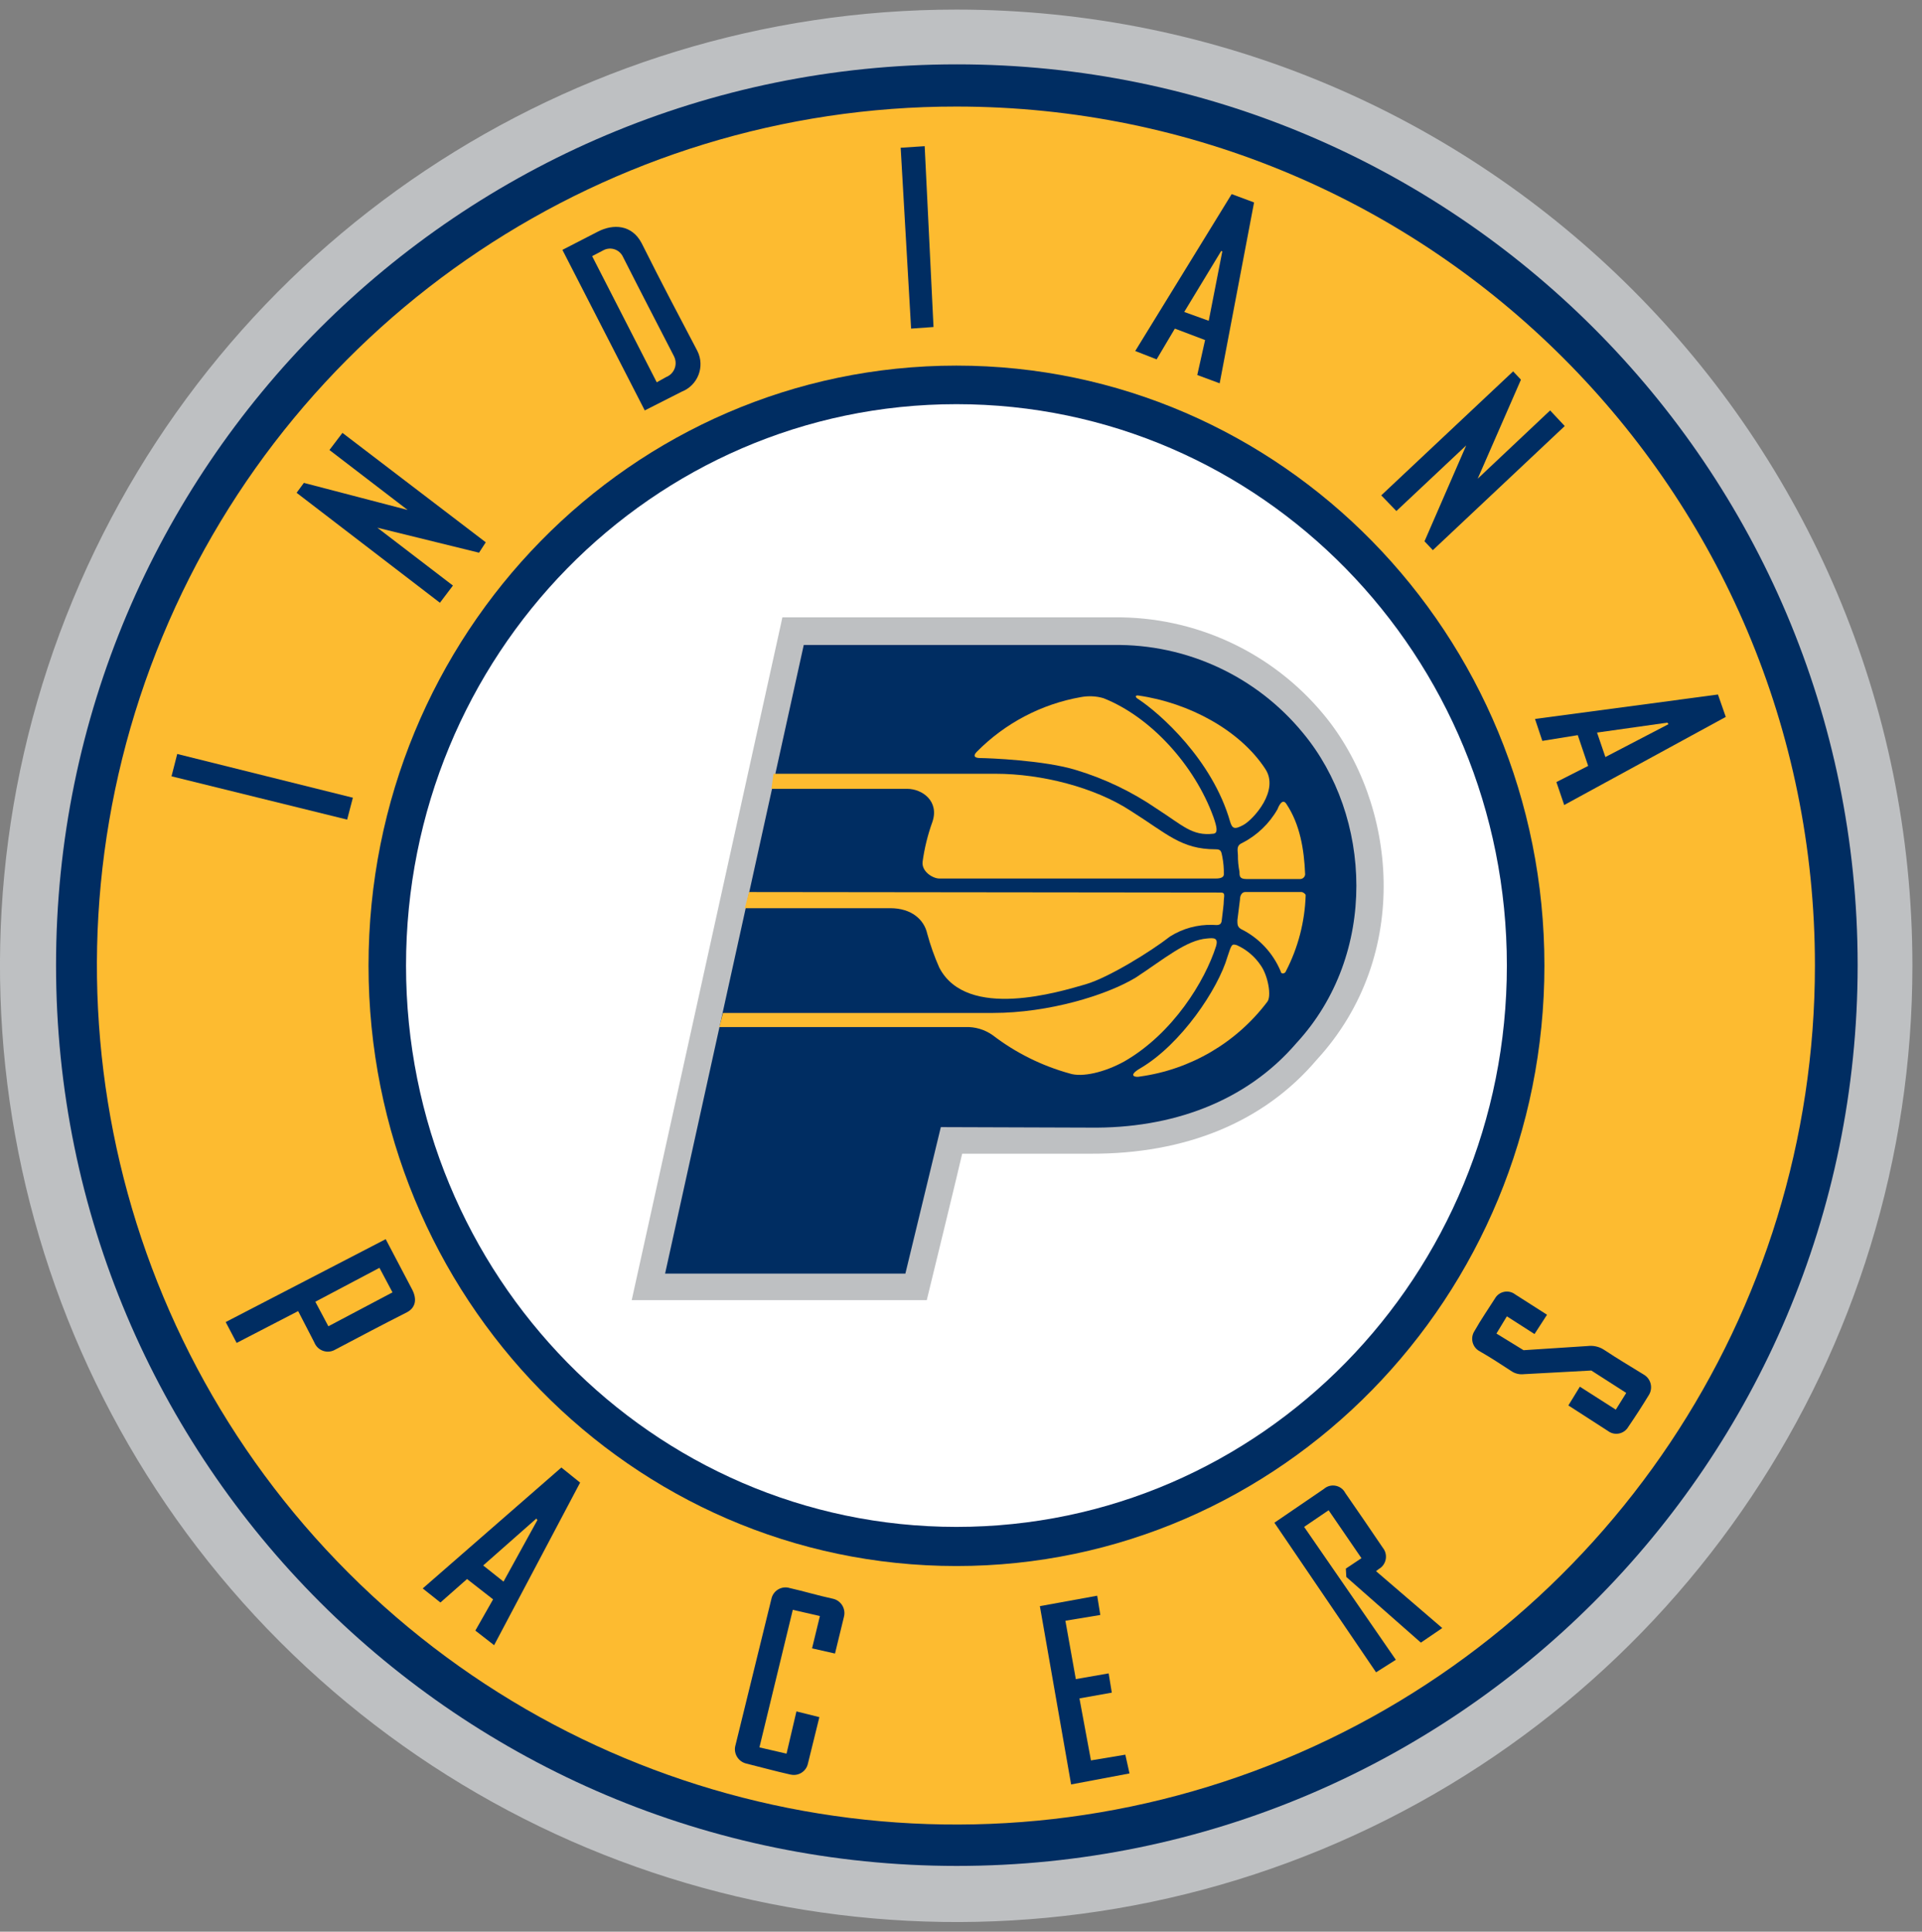 <?xml version="1.0" encoding="UTF-8"?>
<svg xmlns="http://www.w3.org/2000/svg" xmlns:xlink="http://www.w3.org/1999/xlink" width="198pt" height="199pt" viewBox="0 0 198 199" version="1.1">
<rect x="0" y="0" width="198" height="199" fill="#808080" stroke="none"/>
<g id="surface1">
<path style=" stroke:none;fill-rule:nonzero;fill:rgb(74.414%,75.389%,76.172%);fill-opacity:1;" d="M 197.012 99.469 C 197.02 139.312 173.023 175.242 136.215 190.5 C 99.402 205.75 57.027 197.324 28.852 169.148 C 0.676 140.973 -7.75 98.598 7.504 61.785 C 22.758 24.973 58.684 0.977 98.531 0.988 C 152.918 0.992 197.008 45.078 197.012 99.469 Z M 197.012 99.469 "/>
<path style=" stroke:none;fill-rule:nonzero;fill:rgb(0%,17.651%,38.426%);fill-opacity:1;" d="M 191.371 99.469 C 191.348 150.715 149.797 192.234 98.551 192.223 C 47.309 192.211 5.773 150.668 5.773 99.43 C 5.773 48.184 47.309 6.637 98.551 6.629 C 149.797 6.613 191.348 48.141 191.371 99.387 C 191.371 99.41 191.371 99.438 191.371 99.469 Z M 191.371 99.469 "/>
<path style=" stroke:none;fill-rule:nonzero;fill:rgb(99.219%,73.242%,18.822%);fill-opacity:1;" d="M 98.531 10.977 C 62.734 10.953 30.453 32.504 16.738 65.566 C 3.023 98.633 10.582 136.703 35.887 162.02 C 61.191 187.344 99.258 194.918 132.328 181.227 C 165.402 167.531 186.969 135.262 186.969 99.469 C 186.98 50.609 147.387 10.992 98.531 10.977 Z M 98.531 10.977 "/>
<path style=" stroke:none;fill-rule:nonzero;fill:rgb(0%,17.651%,38.426%);fill-opacity:1;" d="M 159.102 99.469 C 159.102 133.617 131.93 161.328 98.531 161.328 C 65.027 161.328 37.965 133.617 37.965 99.469 C 37.965 65.316 65.027 37.664 98.531 37.664 C 131.984 37.664 159.102 65.316 159.102 99.469 Z M 159.102 99.469 "/>
<path style=" stroke:none;fill-rule:nonzero;fill:rgb(100%,100%,100%);fill-opacity:1;" d="M 155.234 99.469 C 155.234 131.414 129.891 157.297 98.531 157.297 C 67.227 157.297 41.828 131.414 41.828 99.469 C 41.828 67.516 67.172 41.637 98.531 41.637 C 129.891 41.637 155.234 67.516 155.234 99.469 Z M 155.234 99.469 "/>
<path style=" stroke:none;fill-rule:nonzero;fill:rgb(0%,17.651%,38.426%);fill-opacity:1;" d="M 36.352 82.18 L 35.762 84.434 L 17.668 79.973 L 18.258 77.672 Z M 36.352 82.18 "/>
<path style=" stroke:none;fill-rule:nonzero;fill:rgb(0%,17.651%,38.426%);fill-opacity:1;" d="M 38.875 54.363 L 46.66 60.324 L 45.32 62.094 L 30.555 50.766 L 31.305 49.746 L 41.992 52.535 L 33.938 46.359 L 35.277 44.594 L 50.043 55.867 L 49.348 56.938 Z M 38.875 54.363 "/>
<path style=" stroke:none;fill-rule:nonzero;fill:rgb(0%,17.651%,38.426%);fill-opacity:1;" d="M 57.938 25.742 L 61.59 23.863 C 63.145 23.059 65.078 23.109 66.098 25.047 C 68.41 29.66 69.48 31.648 71.844 36.16 C 72.641 37.762 71.895 39.695 70.234 40.348 L 66.422 42.281 Z M 67.656 39.383 L 68.625 38.844 C 69.418 38.531 69.809 37.633 69.492 36.84 C 69.473 36.789 69.453 36.742 69.43 36.695 C 67.496 32.938 66.098 30.258 64.168 26.441 C 63.82 25.715 62.945 25.402 62.215 25.754 C 62.184 25.766 62.156 25.777 62.125 25.801 L 61 26.387 Z M 67.656 39.383 "/>
<path style=" stroke:none;fill-rule:nonzero;fill:rgb(0%,17.651%,38.426%);fill-opacity:1;" d="M 96.168 33.688 L 93.859 33.852 L 92.785 15.219 L 95.258 15.059 Z M 96.168 33.688 "/>
<path style=" stroke:none;fill-rule:nonzero;fill:rgb(0%,17.651%,38.426%);fill-opacity:1;" d="M 123.34 38.633 L 124.145 35.031 L 121.031 33.852 L 119.152 37.02 L 116.949 36.16 L 126.883 19.996 L 129.191 20.855 L 125.648 39.488 Z M 125.918 25.902 L 125.809 25.848 L 121.996 32.137 L 124.52 33.047 Z M 125.918 25.902 "/>
<path style=" stroke:none;fill-rule:nonzero;fill:rgb(0%,17.651%,38.426%);fill-opacity:1;" d="M 151.047 45.883 L 143.852 52.645 L 142.293 51.031 L 155.879 38.258 L 156.684 39.113 L 152.227 49.316 L 159.691 42.281 L 161.195 43.891 L 147.609 56.676 L 146.75 55.762 Z M 151.047 45.883 "/>
<path style=" stroke:none;fill-rule:nonzero;fill:rgb(0%,17.651%,38.426%);fill-opacity:1;" d="M 160.336 80.566 L 163.609 78.902 L 162.539 75.734 L 158.887 76.324 L 158.133 74.066 L 176.98 71.547 L 177.785 73.855 L 161.141 82.93 Z M 171.879 74.605 L 171.773 74.445 L 164.523 75.469 L 165.383 77.988 Z M 171.879 74.605 "/>
<path style=" stroke:none;fill-rule:nonzero;fill:rgb(0%,17.651%,38.426%);fill-opacity:1;" d="M 24.379 138.344 L 23.25 136.195 L 39.734 127.656 L 42.473 132.867 C 43.012 133.938 42.742 134.746 41.938 135.18 C 38.984 136.68 37.48 137.484 34.527 139.039 C 33.73 139.504 32.715 139.145 32.379 138.289 L 30.715 135.066 Z M 32.484 134.102 L 33.828 136.629 L 40.434 133.137 L 39.09 130.609 Z M 32.484 134.102 "/>
<path style=" stroke:none;fill-rule:nonzero;fill:rgb(0%,17.651%,38.426%);fill-opacity:1;" d="M 48.969 167.98 L 50.797 164.762 L 48.113 162.668 L 45.371 165.086 L 43.547 163.637 L 57.832 151.18 L 59.762 152.734 L 50.902 169.484 Z M 55.359 156.598 L 55.254 156.438 L 49.777 161.27 L 51.871 162.934 Z M 55.359 156.598 "/>
<path style=" stroke:none;fill-rule:nonzero;fill:rgb(0%,17.651%,38.426%);fill-opacity:1;" d="M 82.047 176.305 L 84.41 176.895 L 83.23 181.68 C 83.059 182.477 82.273 182.988 81.469 182.816 C 81.449 182.812 81.426 182.809 81.402 182.805 C 79.738 182.43 78.609 182.105 76.891 181.68 C 76.078 181.492 75.562 180.684 75.746 179.867 C 75.754 179.844 75.758 179.82 75.766 179.797 C 77.215 173.891 78.02 170.613 79.469 164.711 C 79.641 163.906 80.426 163.395 81.227 163.562 C 81.25 163.566 81.273 163.578 81.297 163.582 C 82.961 163.961 84.141 164.336 85.859 164.711 C 86.672 164.922 87.156 165.762 86.938 166.566 L 86.934 166.59 L 86.02 170.344 L 83.656 169.809 L 84.465 166.48 L 81.672 165.84 L 78.234 180.012 L 81.027 180.656 Z M 82.047 176.305 "/>
<path style=" stroke:none;fill-rule:nonzero;fill:rgb(0%,17.651%,38.426%);fill-opacity:1;" d="M 116.359 182.695 L 110.344 183.828 L 107.125 165.461 L 113.031 164.387 L 113.352 166.371 L 109.754 166.965 L 110.828 172.977 L 114.211 172.387 L 114.535 174.371 L 111.203 174.965 L 112.387 181.352 L 115.93 180.762 Z M 116.359 182.695 "/>
<path style=" stroke:none;fill-rule:nonzero;fill:rgb(0%,17.651%,38.426%);fill-opacity:1;" d="M 143.797 170.988 L 141.758 172.277 L 131.285 156.867 L 136.387 153.383 C 137.086 152.773 138.168 152.984 138.59 153.805 C 140.039 155.902 141.004 157.297 142.453 159.445 C 143.027 160.152 142.82 161.207 142.027 161.645 L 141.758 161.859 L 148.578 167.719 L 146.375 169.219 L 138.695 162.457 L 138.645 161.594 L 140.254 160.52 L 136.871 155.582 L 134.348 157.297 Z M 143.797 170.988 "/>
<path style=" stroke:none;fill-rule:nonzero;fill:rgb(0%,17.651%,38.426%);fill-opacity:1;" d="M 162.754 142.852 L 166.457 145.219 L 167.531 143.496 L 163.934 141.188 L 157.008 141.562 C 156.578 141.617 156.141 141.523 155.773 141.297 C 154.43 140.438 153.84 140.012 152.336 139.148 C 151.656 138.719 151.457 137.816 151.887 137.137 L 151.906 137.105 C 152.605 135.871 153.246 134.965 154 133.777 C 154.422 133.023 155.41 132.82 156.094 133.348 L 159.371 135.441 L 158.082 137.43 L 155.234 135.605 L 154.16 137.379 L 156.953 139.094 L 163.559 138.664 C 164.141 138.594 164.73 138.723 165.223 139.039 C 166.941 140.168 167.531 140.488 169.355 141.617 C 170.059 142.039 170.297 142.945 169.895 143.656 C 169.141 144.895 168.551 145.805 167.746 146.988 C 167.32 147.73 166.336 147.934 165.652 147.418 L 161.57 144.785 Z M 162.754 142.852 "/>
<path style=" stroke:none;fill-rule:nonzero;fill:rgb(74.414%,75.389%,76.172%);fill-opacity:1;" d="M 80.438 64.348 L 65.078 133.938 L 95.473 133.938 C 95.473 133.938 98.855 120.09 99.121 118.852 L 112.277 118.852 C 122.156 118.906 130.211 115.578 135.637 109.184 C 145.57 98.391 143.852 82.66 136.387 73.641 C 131.066 67.188 123.109 63.496 114.746 63.598 L 80.598 63.598 Z M 80.438 64.348 "/>
<path style=" stroke:none;fill-rule:nonzero;fill:rgb(0%,17.651%,38.426%);fill-opacity:1;" d="M 96.922 116.113 L 93.27 131.203 L 68.516 131.203 L 82.801 66.445 L 114.695 66.445 C 122.254 66.328 129.449 69.676 134.238 75.52 C 141.328 84.055 142.027 98.285 133.543 107.469 C 128.332 113.535 120.656 116.273 112.277 116.164 Z M 96.922 116.113 "/>
<path style=" stroke:none;fill-rule:nonzero;fill:rgb(99.219%,73.242%,18.822%);fill-opacity:1;" d="M 79.469 81.262 L 93.43 81.262 C 95.043 81.262 96.762 82.555 96.062 84.645 C 95.578 85.984 95.234 87.371 95.043 88.781 C 94.934 89.805 96.117 90.504 96.762 90.504 L 125.273 90.504 C 125.809 90.504 126.078 90.344 126.078 90.07 C 126.09 89.461 126.035 88.844 125.918 88.242 C 125.809 87.652 125.754 87.492 125.219 87.492 C 121.676 87.492 120.227 85.887 116.465 83.52 C 112.762 81.102 107.285 79.711 102.559 79.711 L 79.684 79.711 Z M 79.469 81.262 "/>
<path style=" stroke:none;fill-rule:nonzero;fill:rgb(99.219%,73.242%,18.822%);fill-opacity:1;" d="M 96.762 99.68 C 96.262 98.555 95.848 97.387 95.523 96.191 C 95.203 94.742 93.914 93.559 91.711 93.559 L 76.73 93.559 L 77.16 91.895 L 125.754 91.949 C 126.184 91.949 126.133 92.164 126.078 92.699 C 126.078 93.238 125.918 94.203 125.863 94.797 C 125.809 95.438 125.324 95.277 124.898 95.277 C 123.363 95.238 121.852 95.648 120.547 96.465 C 118.559 98.016 114.211 100.707 111.848 101.398 C 109.219 102.152 99.605 105.156 96.762 99.68 Z M 96.762 99.68 "/>
<path style=" stroke:none;fill-rule:nonzero;fill:rgb(99.219%,73.242%,18.822%);fill-opacity:1;" d="M 74.102 105.805 L 99.445 105.805 C 100.461 105.766 101.465 106.066 102.289 106.66 C 104.645 108.465 107.324 109.793 110.184 110.586 C 111.473 111.012 113.781 110.473 115.82 109.348 C 120.871 106.445 124.145 101.023 125.273 97.48 C 125.539 96.566 125.004 96.621 124.359 96.68 C 122.211 96.84 119.957 98.77 117.004 100.707 C 113.996 102.527 108.035 104.352 102.289 104.352 L 74.477 104.352 Z M 74.102 105.805 "/>
<path style=" stroke:none;fill-rule:nonzero;fill:rgb(99.219%,73.242%,18.822%);fill-opacity:1;" d="M 111.363 71.812 C 112.133 71.672 112.922 71.703 113.676 71.926 C 118.559 73.855 123.07 78.848 125.004 84.164 C 125.379 85.238 125.488 85.828 125.004 85.887 C 122.801 86.148 121.836 85.023 119.152 83.305 C 116.613 81.566 113.824 80.227 110.883 79.336 C 107.605 78.309 101.699 78.094 101 78.094 C 100.25 78.094 100.305 77.773 100.625 77.449 C 103.531 74.504 107.285 72.527 111.363 71.812 Z M 111.363 71.812 "/>
<path style=" stroke:none;fill-rule:nonzero;fill:rgb(99.219%,73.242%,18.822%);fill-opacity:1;" d="M 134.453 90.07 C 134.438 90.328 134.23 90.535 133.973 90.555 L 128.387 90.555 C 127.688 90.555 127.688 90.23 127.688 89.805 C 127.574 89.234 127.52 88.66 127.527 88.086 C 127.527 87.652 127.312 87.117 127.957 86.848 C 129.488 86.066 130.758 84.852 131.609 83.359 C 131.77 82.93 132.145 82.23 132.52 82.82 C 133.918 84.914 134.348 87.492 134.453 90.07 Z M 134.453 90.07 "/>
<path style=" stroke:none;fill-rule:nonzero;fill:rgb(99.219%,73.242%,18.822%);fill-opacity:1;" d="M 132.469 100.059 C 132.414 100.273 131.984 100.434 131.93 100.059 C 131.137 98.164 129.688 96.621 127.852 95.711 C 127.473 95.492 127.473 95.223 127.473 94.797 C 127.527 94.422 127.688 93.133 127.742 92.648 C 127.742 92.219 127.957 91.895 128.281 91.895 L 134.078 91.895 C 134.238 91.895 134.508 92.109 134.508 92.219 C 134.422 94.949 133.727 97.633 132.469 100.059 Z M 132.469 100.059 "/>
<path style=" stroke:none;fill-rule:nonzero;fill:rgb(99.219%,73.242%,18.822%);fill-opacity:1;" d="M 117.434 110.902 C 117.004 111.012 116.09 110.852 117.488 110.043 C 121.676 107.578 125.488 101.887 126.453 98.555 C 126.883 97.266 126.883 97.215 127.422 97.371 C 128.426 97.824 129.281 98.555 129.891 99.469 C 130.641 100.539 131.02 102.688 130.535 103.227 C 127.359 107.422 122.645 110.184 117.434 110.902 Z M 117.434 110.902 "/>
<path style=" stroke:none;fill-rule:nonzero;fill:rgb(99.219%,73.242%,18.822%);fill-opacity:1;" d="M 128.117 84.969 C 127.152 85.508 126.938 85.344 126.723 84.645 C 124.898 78.262 119.473 73.477 117.273 72.027 C 116.895 71.812 116.949 71.598 117.273 71.652 C 122.535 72.402 127.742 75.254 130.32 79.172 C 131.875 81.43 129.086 84.43 128.117 84.969 Z M 128.117 84.969 "/>
</g>
</svg>
